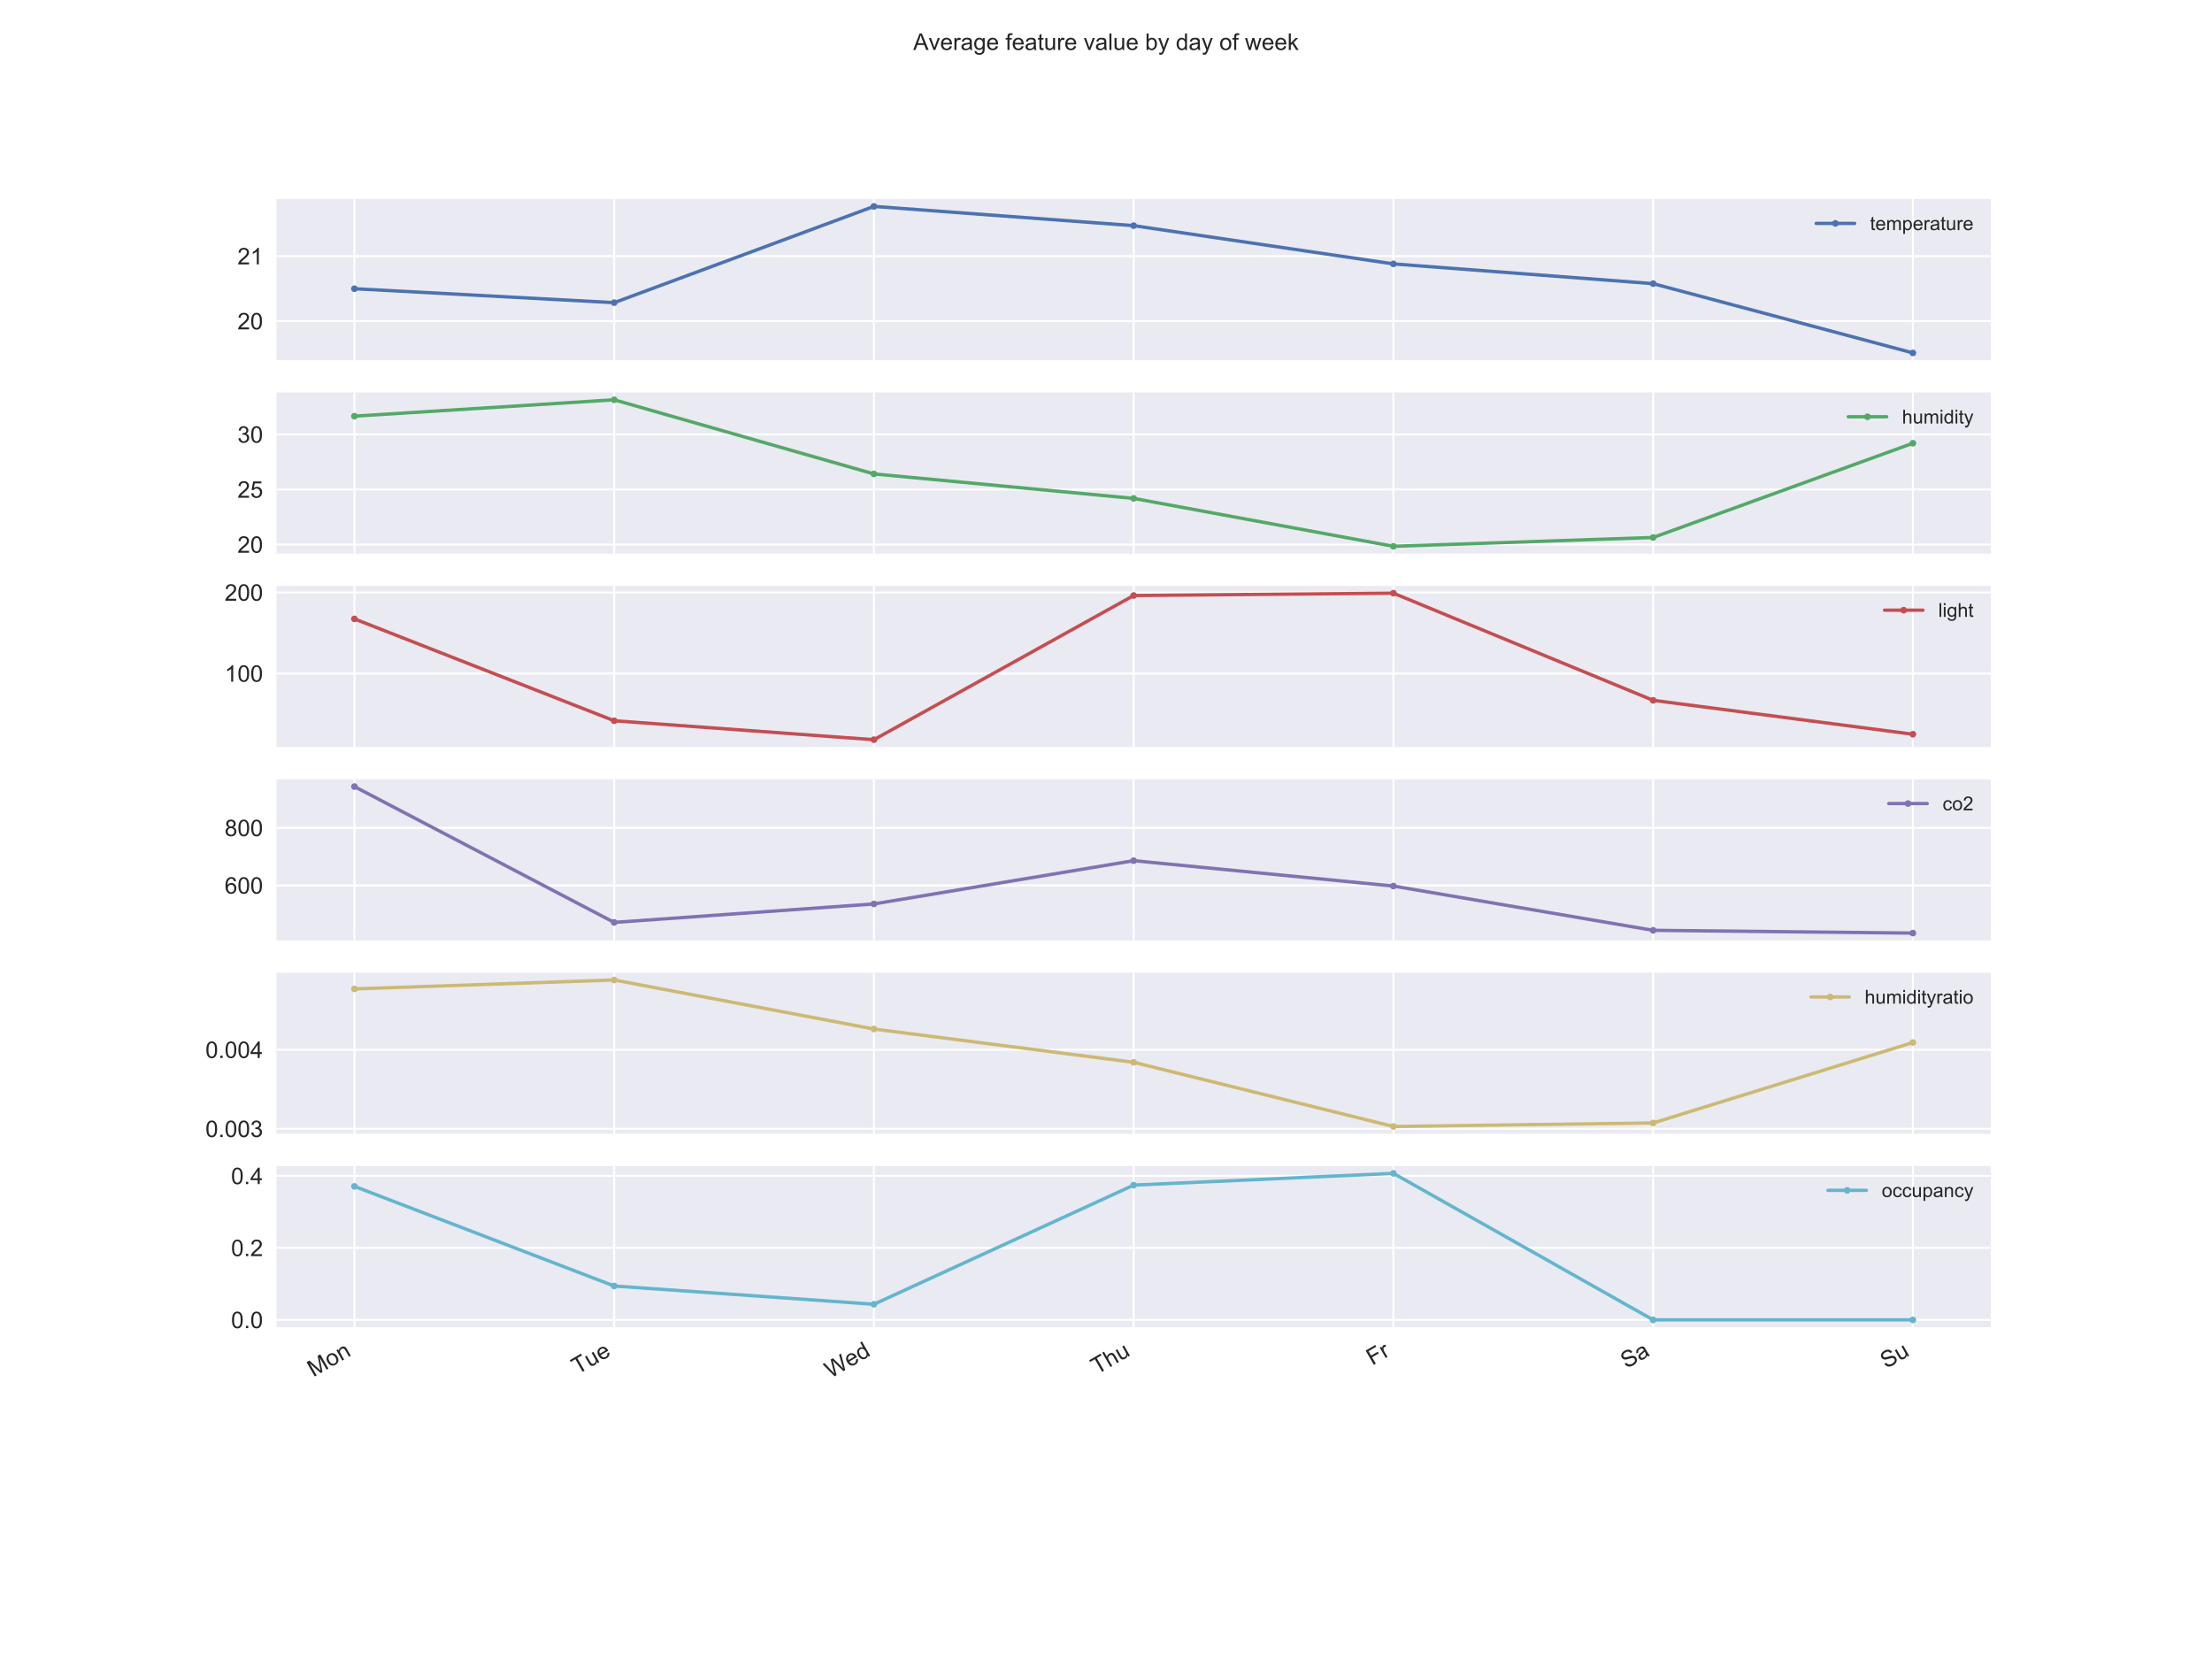 <?xml version="1.0" encoding="utf-8" standalone="no"?>
<!DOCTYPE svg PUBLIC "-//W3C//DTD SVG 1.1//EN"
  "http://www.w3.org/Graphics/SVG/1.1/DTD/svg11.dtd">
<!-- Created with matplotlib (https://matplotlib.org/) -->
<svg height="864pt" version="1.1" viewBox="0 0 1152 864" width="1152pt" xmlns="http://www.w3.org/2000/svg" xmlns:xlink="http://www.w3.org/1999/xlink">
 <defs>
  <style type="text/css">
*{stroke-linecap:butt;stroke-linejoin:round;}
  </style>
 </defs>
 <g id="figure_1">
  <g id="patch_1">
   <path d="M 0 864 
L 1152 864 
L 1152 0 
L 0 0 
z
" style="fill:#ffffff;"/>
  </g>
  <g id="axes_1">
   <g id="patch_2">
    <path d="M 144 187.611 
L 1036.8 187.611 
L 1036.8 103.68 
L 144 103.68 
z
" style="fill:#eaeaf2;"/>
   </g>
   <g id="matplotlib.axis_1">
    <g id="xtick_1">
     <g id="line2d_1">
      <path clip-path="url(#p719e010aa6)" d="M 184.582 187.611 
L 184.582 103.68 
" style="fill:none;stroke:#ffffff;stroke-linecap:round;"/>
     </g>
     <g id="line2d_2"/>
    </g>
    <g id="xtick_2">
     <g id="line2d_3">
      <path clip-path="url(#p719e010aa6)" d="M 319.855 187.611 
L 319.855 103.68 
" style="fill:none;stroke:#ffffff;stroke-linecap:round;"/>
     </g>
     <g id="line2d_4"/>
    </g>
    <g id="xtick_3">
     <g id="line2d_5">
      <path clip-path="url(#p719e010aa6)" d="M 455.127 187.611 
L 455.127 103.68 
" style="fill:none;stroke:#ffffff;stroke-linecap:round;"/>
     </g>
     <g id="line2d_6"/>
    </g>
    <g id="xtick_4">
     <g id="line2d_7">
      <path clip-path="url(#p719e010aa6)" d="M 590.4 187.611 
L 590.4 103.68 
" style="fill:none;stroke:#ffffff;stroke-linecap:round;"/>
     </g>
     <g id="line2d_8"/>
    </g>
    <g id="xtick_5">
     <g id="line2d_9">
      <path clip-path="url(#p719e010aa6)" d="M 725.673 187.611 
L 725.673 103.68 
" style="fill:none;stroke:#ffffff;stroke-linecap:round;"/>
     </g>
     <g id="line2d_10"/>
    </g>
    <g id="xtick_6">
     <g id="line2d_11">
      <path clip-path="url(#p719e010aa6)" d="M 860.945 187.611 
L 860.945 103.68 
" style="fill:none;stroke:#ffffff;stroke-linecap:round;"/>
     </g>
     <g id="line2d_12"/>
    </g>
    <g id="xtick_7">
     <g id="line2d_13">
      <path clip-path="url(#p719e010aa6)" d="M 996.218 187.611 
L 996.218 103.68 
" style="fill:none;stroke:#ffffff;stroke-linecap:round;"/>
     </g>
     <g id="line2d_14"/>
    </g>
   </g>
   <g id="matplotlib.axis_2">
    <g id="ytick_1">
     <g id="line2d_15">
      <path clip-path="url(#p719e010aa6)" d="M 144 167.235 
L 1036.8 167.235 
" style="fill:none;stroke:#ffffff;stroke-linecap:round;"/>
     </g>
     <g id="line2d_16"/>
     <g id="text_1">
      <!-- 20 -->
      <defs>
       <path d="M 50.344 8.453 
L 50.344 0 
L 3.031 0 
Q 2.938 3.172 4.047 6.109 
Q 5.859 10.938 9.828 15.625 
Q 13.812 20.312 21.344 26.469 
Q 33.016 36.031 37.109 41.625 
Q 41.219 47.219 41.219 52.203 
Q 41.219 57.422 37.469 61 
Q 33.734 64.594 27.734 64.594 
Q 21.391 64.594 17.578 60.781 
Q 13.766 56.984 13.719 50.25 
L 4.688 51.172 
Q 5.609 61.281 11.656 66.578 
Q 17.719 71.875 27.938 71.875 
Q 38.234 71.875 44.234 66.156 
Q 50.25 60.453 50.25 52 
Q 50.25 47.703 48.484 43.547 
Q 46.734 39.406 42.656 34.812 
Q 38.578 30.219 29.109 22.219 
Q 21.188 15.578 18.938 13.203 
Q 16.703 10.844 15.234 8.453 
z
" id="ArialMT-50"/>
       <path d="M 4.156 35.297 
Q 4.156 48 6.766 55.734 
Q 9.375 63.484 14.516 67.672 
Q 19.672 71.875 27.484 71.875 
Q 33.25 71.875 37.594 69.547 
Q 41.938 67.234 44.766 62.859 
Q 47.609 58.5 49.219 52.219 
Q 50.828 45.953 50.828 35.297 
Q 50.828 22.703 48.234 14.969 
Q 45.656 7.234 40.5 3 
Q 35.359 -1.219 27.484 -1.219 
Q 17.141 -1.219 11.234 6.203 
Q 4.156 15.141 4.156 35.297 
z
M 13.188 35.297 
Q 13.188 17.672 17.312 11.828 
Q 21.438 6 27.484 6 
Q 33.547 6 37.672 11.859 
Q 41.797 17.719 41.797 35.297 
Q 41.797 52.984 37.672 58.781 
Q 33.547 64.594 27.391 64.594 
Q 21.344 64.594 17.719 59.469 
Q 13.188 52.938 13.188 35.297 
z
" id="ArialMT-48"/>
      </defs>
      <g style="fill:#262626;" transform="translate(123.654 171.53)scale(0.12 -0.12)">
       <use xlink:href="#ArialMT-50"/>
       <use x="55.615" xlink:href="#ArialMT-48"/>
      </g>
     </g>
    </g>
    <g id="ytick_2">
     <g id="line2d_17">
      <path clip-path="url(#p719e010aa6)" d="M 144 133.393 
L 1036.8 133.393 
" style="fill:none;stroke:#ffffff;stroke-linecap:round;"/>
     </g>
     <g id="line2d_18"/>
     <g id="text_2">
      <!-- 21 -->
      <defs>
       <path d="M 37.25 0 
L 28.469 0 
L 28.469 56 
Q 25.297 52.984 20.141 49.953 
Q 14.984 46.922 10.891 45.406 
L 10.891 53.906 
Q 18.266 57.375 23.781 62.297 
Q 29.297 67.234 31.594 71.875 
L 37.25 71.875 
z
" id="ArialMT-49"/>
      </defs>
      <g style="fill:#262626;" transform="translate(123.654 137.688)scale(0.12 -0.12)">
       <use xlink:href="#ArialMT-50"/>
       <use x="55.615" xlink:href="#ArialMT-49"/>
      </g>
     </g>
    </g>
   </g>
   <g id="line2d_19">
    <path clip-path="url(#p719e010aa6)" d="M 184.582 150.363 
L 319.855 157.626 
L 455.127 107.495 
L 590.4 117.52 
L 725.673 137.437 
L 860.945 147.724 
L 996.218 183.796 
" style="fill:none;stroke:#4c72b0;stroke-linecap:round;stroke-width:1.75;"/>
    <defs>
     <path d="M 0 1.75 
C 0.464 1.75 0.909 1.566 1.237 1.237 
C 1.566 0.909 1.75 0.464 1.75 0 
C 1.75 -0.464 1.566 -0.909 1.237 -1.237 
C 0.909 -1.566 0.464 -1.75 0 -1.75 
C -0.464 -1.75 -0.909 -1.566 -1.237 -1.237 
C -1.566 -0.909 -1.75 -0.464 -1.75 0 
C -1.75 0.464 -1.566 0.909 -1.237 1.237 
C -0.909 1.566 -0.464 1.75 0 1.75 
z
" id="m5c1d6e7bf3"/>
    </defs>
    <g clip-path="url(#p719e010aa6)">
     <use style="fill:#4c72b0;" x="184.582" xlink:href="#m5c1d6e7bf3" y="150.363"/>
     <use style="fill:#4c72b0;" x="319.855" xlink:href="#m5c1d6e7bf3" y="157.626"/>
     <use style="fill:#4c72b0;" x="455.127" xlink:href="#m5c1d6e7bf3" y="107.495"/>
     <use style="fill:#4c72b0;" x="590.4" xlink:href="#m5c1d6e7bf3" y="117.52"/>
     <use style="fill:#4c72b0;" x="725.673" xlink:href="#m5c1d6e7bf3" y="137.437"/>
     <use style="fill:#4c72b0;" x="860.945" xlink:href="#m5c1d6e7bf3" y="147.724"/>
     <use style="fill:#4c72b0;" x="996.218" xlink:href="#m5c1d6e7bf3" y="183.796"/>
    </g>
   </g>
   <g id="patch_3">
    <path d="M 144 187.611 
L 144 103.68 
" style="fill:none;"/>
   </g>
   <g id="patch_4">
    <path d="M 1036.8 187.611 
L 1036.8 103.68 
" style="fill:none;"/>
   </g>
   <g id="patch_5">
    <path d="M 144 187.611 
L 1036.8 187.611 
" style="fill:none;"/>
   </g>
   <g id="patch_6">
    <path d="M 144 103.68 
L 1036.8 103.68 
" style="fill:none;"/>
   </g>
   <g id="legend_1">
    <g id="line2d_20">
     <path d="M 945.889 116.338 
L 965.889 116.338 
" style="fill:none;stroke:#4c72b0;stroke-linecap:round;stroke-width:1.75;"/>
    </g>
    <g id="line2d_21">
     <g>
      <use style="fill:#4c72b0;" x="955.889" xlink:href="#m5c1d6e7bf3" y="116.338"/>
     </g>
    </g>
    <g id="text_3">
     <!-- temperature -->
     <defs>
      <path d="M 25.781 7.859 
L 27.047 0.094 
Q 23.344 -0.688 20.406 -0.688 
Q 15.625 -0.688 12.984 0.828 
Q 10.359 2.344 9.281 4.812 
Q 8.203 7.281 8.203 15.188 
L 8.203 45.016 
L 1.766 45.016 
L 1.766 51.859 
L 8.203 51.859 
L 8.203 64.703 
L 16.938 69.969 
L 16.938 51.859 
L 25.781 51.859 
L 25.781 45.016 
L 16.938 45.016 
L 16.938 14.703 
Q 16.938 10.938 17.406 9.859 
Q 17.875 8.797 18.922 8.156 
Q 19.969 7.516 21.922 7.516 
Q 23.391 7.516 25.781 7.859 
z
" id="ArialMT-116"/>
      <path d="M 42.094 16.703 
L 51.172 15.578 
Q 49.031 7.625 43.219 3.219 
Q 37.406 -1.172 28.375 -1.172 
Q 17 -1.172 10.328 5.828 
Q 3.656 12.844 3.656 25.484 
Q 3.656 38.578 10.391 45.797 
Q 17.141 53.031 27.875 53.031 
Q 38.281 53.031 44.875 45.953 
Q 51.469 38.875 51.469 26.031 
Q 51.469 25.25 51.422 23.688 
L 12.75 23.688 
Q 13.234 15.141 17.578 10.594 
Q 21.922 6.062 28.422 6.062 
Q 33.25 6.062 36.672 8.594 
Q 40.094 11.141 42.094 16.703 
z
M 13.234 30.906 
L 42.188 30.906 
Q 41.609 37.453 38.875 40.719 
Q 34.672 45.797 27.984 45.797 
Q 21.922 45.797 17.797 41.75 
Q 13.672 37.703 13.234 30.906 
z
" id="ArialMT-101"/>
      <path d="M 6.594 0 
L 6.594 51.859 
L 14.453 51.859 
L 14.453 44.578 
Q 16.891 48.391 20.938 50.703 
Q 25 53.031 30.172 53.031 
Q 35.938 53.031 39.625 50.641 
Q 43.312 48.25 44.828 43.953 
Q 50.984 53.031 60.844 53.031 
Q 68.562 53.031 72.703 48.75 
Q 76.859 44.484 76.859 35.594 
L 76.859 0 
L 68.109 0 
L 68.109 32.672 
Q 68.109 37.938 67.25 40.25 
Q 66.406 42.578 64.156 43.984 
Q 61.922 45.406 58.891 45.406 
Q 53.422 45.406 49.797 41.766 
Q 46.188 38.141 46.188 30.125 
L 46.188 0 
L 37.406 0 
L 37.406 33.688 
Q 37.406 39.547 35.25 42.469 
Q 33.109 45.406 28.219 45.406 
Q 24.516 45.406 21.359 43.453 
Q 18.219 41.5 16.797 37.734 
Q 15.375 33.984 15.375 26.906 
L 15.375 0 
z
" id="ArialMT-109"/>
      <path d="M 6.594 -19.875 
L 6.594 51.859 
L 14.594 51.859 
L 14.594 45.125 
Q 17.438 49.078 21 51.047 
Q 24.562 53.031 29.641 53.031 
Q 36.281 53.031 41.359 49.609 
Q 46.438 46.188 49.016 39.953 
Q 51.609 33.734 51.609 26.312 
Q 51.609 18.359 48.75 11.984 
Q 45.906 5.609 40.453 2.219 
Q 35.016 -1.172 29 -1.172 
Q 24.609 -1.172 21.109 0.688 
Q 17.625 2.547 15.375 5.375 
L 15.375 -19.875 
z
M 14.547 25.641 
Q 14.547 15.625 18.594 10.844 
Q 22.656 6.062 28.422 6.062 
Q 34.281 6.062 38.453 11.016 
Q 42.625 15.969 42.625 26.375 
Q 42.625 36.281 38.547 41.203 
Q 34.469 46.141 28.812 46.141 
Q 23.188 46.141 18.859 40.891 
Q 14.547 35.641 14.547 25.641 
z
" id="ArialMT-112"/>
      <path d="M 6.5 0 
L 6.5 51.859 
L 14.406 51.859 
L 14.406 44 
Q 17.438 49.516 20 51.266 
Q 22.562 53.031 25.641 53.031 
Q 30.078 53.031 34.672 50.203 
L 31.641 42.047 
Q 28.422 43.953 25.203 43.953 
Q 22.312 43.953 20.016 42.219 
Q 17.719 40.484 16.75 37.406 
Q 15.281 32.719 15.281 27.156 
L 15.281 0 
z
" id="ArialMT-114"/>
      <path d="M 40.438 6.391 
Q 35.547 2.25 31.031 0.531 
Q 26.516 -1.172 21.344 -1.172 
Q 12.797 -1.172 8.203 3 
Q 3.609 7.172 3.609 13.672 
Q 3.609 17.484 5.344 20.625 
Q 7.078 23.781 9.891 25.688 
Q 12.703 27.594 16.219 28.562 
Q 18.797 29.25 24.031 29.891 
Q 34.672 31.156 39.703 32.906 
Q 39.75 34.719 39.75 35.203 
Q 39.75 40.578 37.25 42.781 
Q 33.891 45.75 27.25 45.75 
Q 21.047 45.75 18.094 43.578 
Q 15.141 41.406 13.719 35.891 
L 5.125 37.062 
Q 6.297 42.578 8.984 45.969 
Q 11.672 49.359 16.75 51.188 
Q 21.828 53.031 28.516 53.031 
Q 35.156 53.031 39.297 51.469 
Q 43.453 49.906 45.406 47.531 
Q 47.359 45.172 48.141 41.547 
Q 48.578 39.312 48.578 33.453 
L 48.578 21.734 
Q 48.578 9.469 49.141 6.219 
Q 49.703 2.984 51.375 0 
L 42.188 0 
Q 40.828 2.734 40.438 6.391 
z
M 39.703 26.031 
Q 34.906 24.078 25.344 22.703 
Q 19.922 21.922 17.672 20.938 
Q 15.438 19.969 14.203 18.094 
Q 12.984 16.219 12.984 13.922 
Q 12.984 10.406 15.641 8.062 
Q 18.312 5.719 23.438 5.719 
Q 28.516 5.719 32.469 7.938 
Q 36.422 10.156 38.281 14.016 
Q 39.703 17 39.703 22.797 
z
" id="ArialMT-97"/>
      <path d="M 40.578 0 
L 40.578 7.625 
Q 34.516 -1.172 24.125 -1.172 
Q 19.531 -1.172 15.547 0.578 
Q 11.578 2.344 9.641 5 
Q 7.719 7.672 6.938 11.531 
Q 6.391 14.109 6.391 19.734 
L 6.391 51.859 
L 15.188 51.859 
L 15.188 23.094 
Q 15.188 16.219 15.719 13.812 
Q 16.547 10.359 19.234 8.375 
Q 21.922 6.391 25.875 6.391 
Q 29.828 6.391 33.297 8.422 
Q 36.766 10.453 38.203 13.938 
Q 39.656 17.438 39.656 24.078 
L 39.656 51.859 
L 48.438 51.859 
L 48.438 0 
z
" id="ArialMT-117"/>
     </defs>
     <g style="fill:#262626;" transform="translate(973.889 119.838)scale(0.1 -0.1)">
      <use xlink:href="#ArialMT-116"/>
      <use x="27.783" xlink:href="#ArialMT-101"/>
      <use x="83.398" xlink:href="#ArialMT-109"/>
      <use x="166.699" xlink:href="#ArialMT-112"/>
      <use x="222.314" xlink:href="#ArialMT-101"/>
      <use x="277.93" xlink:href="#ArialMT-114"/>
      <use x="311.23" xlink:href="#ArialMT-97"/>
      <use x="366.846" xlink:href="#ArialMT-116"/>
      <use x="394.629" xlink:href="#ArialMT-117"/>
      <use x="450.244" xlink:href="#ArialMT-114"/>
      <use x="483.545" xlink:href="#ArialMT-101"/>
     </g>
    </g>
   </g>
  </g>
  <g id="axes_2">
   <g id="patch_7">
    <path d="M 144 288.329 
L 1036.8 288.329 
L 1036.8 204.398 
L 144 204.398 
z
" style="fill:#eaeaf2;"/>
   </g>
   <g id="matplotlib.axis_3">
    <g id="xtick_8">
     <g id="line2d_22">
      <path clip-path="url(#p3fbada52b1)" d="M 184.582 288.329 
L 184.582 204.398 
" style="fill:none;stroke:#ffffff;stroke-linecap:round;"/>
     </g>
     <g id="line2d_23"/>
    </g>
    <g id="xtick_9">
     <g id="line2d_24">
      <path clip-path="url(#p3fbada52b1)" d="M 319.855 288.329 
L 319.855 204.398 
" style="fill:none;stroke:#ffffff;stroke-linecap:round;"/>
     </g>
     <g id="line2d_25"/>
    </g>
    <g id="xtick_10">
     <g id="line2d_26">
      <path clip-path="url(#p3fbada52b1)" d="M 455.127 288.329 
L 455.127 204.398 
" style="fill:none;stroke:#ffffff;stroke-linecap:round;"/>
     </g>
     <g id="line2d_27"/>
    </g>
    <g id="xtick_11">
     <g id="line2d_28">
      <path clip-path="url(#p3fbada52b1)" d="M 590.4 288.329 
L 590.4 204.398 
" style="fill:none;stroke:#ffffff;stroke-linecap:round;"/>
     </g>
     <g id="line2d_29"/>
    </g>
    <g id="xtick_12">
     <g id="line2d_30">
      <path clip-path="url(#p3fbada52b1)" d="M 725.673 288.329 
L 725.673 204.398 
" style="fill:none;stroke:#ffffff;stroke-linecap:round;"/>
     </g>
     <g id="line2d_31"/>
    </g>
    <g id="xtick_13">
     <g id="line2d_32">
      <path clip-path="url(#p3fbada52b1)" d="M 860.945 288.329 
L 860.945 204.398 
" style="fill:none;stroke:#ffffff;stroke-linecap:round;"/>
     </g>
     <g id="line2d_33"/>
    </g>
    <g id="xtick_14">
     <g id="line2d_34">
      <path clip-path="url(#p3fbada52b1)" d="M 996.218 288.329 
L 996.218 204.398 
" style="fill:none;stroke:#ffffff;stroke-linecap:round;"/>
     </g>
     <g id="line2d_35"/>
    </g>
   </g>
   <g id="matplotlib.axis_4">
    <g id="ytick_3">
     <g id="line2d_36">
      <path clip-path="url(#p3fbada52b1)" d="M 144 283.586 
L 1036.8 283.586 
" style="fill:none;stroke:#ffffff;stroke-linecap:round;"/>
     </g>
     <g id="line2d_37"/>
     <g id="text_4">
      <!-- 20 -->
      <g style="fill:#262626;" transform="translate(123.654 287.881)scale(0.12 -0.12)">
       <use xlink:href="#ArialMT-50"/>
       <use x="55.615" xlink:href="#ArialMT-48"/>
      </g>
     </g>
    </g>
    <g id="ytick_4">
     <g id="line2d_38">
      <path clip-path="url(#p3fbada52b1)" d="M 144 254.92 
L 1036.8 254.92 
" style="fill:none;stroke:#ffffff;stroke-linecap:round;"/>
     </g>
     <g id="line2d_39"/>
     <g id="text_5">
      <!-- 25 -->
      <defs>
       <path d="M 4.156 18.75 
L 13.375 19.531 
Q 14.406 12.797 18.141 9.391 
Q 21.875 6 27.156 6 
Q 33.5 6 37.891 10.781 
Q 42.281 15.578 42.281 23.484 
Q 42.281 31 38.062 35.344 
Q 33.844 39.703 27 39.703 
Q 22.75 39.703 19.328 37.766 
Q 15.922 35.844 13.969 32.766 
L 5.719 33.844 
L 12.641 70.609 
L 48.25 70.609 
L 48.25 62.203 
L 19.672 62.203 
L 15.828 42.969 
Q 22.266 47.469 29.344 47.469 
Q 38.719 47.469 45.156 40.969 
Q 51.609 34.469 51.609 24.266 
Q 51.609 14.547 45.953 7.469 
Q 39.062 -1.219 27.156 -1.219 
Q 17.391 -1.219 11.203 4.25 
Q 5.031 9.719 4.156 18.75 
z
" id="ArialMT-53"/>
      </defs>
      <g style="fill:#262626;" transform="translate(123.654 259.214)scale(0.12 -0.12)">
       <use xlink:href="#ArialMT-50"/>
       <use x="55.615" xlink:href="#ArialMT-53"/>
      </g>
     </g>
    </g>
    <g id="ytick_5">
     <g id="line2d_40">
      <path clip-path="url(#p3fbada52b1)" d="M 144 226.253 
L 1036.8 226.253 
" style="fill:none;stroke:#ffffff;stroke-linecap:round;"/>
     </g>
     <g id="line2d_41"/>
     <g id="text_6">
      <!-- 30 -->
      <defs>
       <path d="M 4.203 18.891 
L 12.984 20.062 
Q 14.5 12.594 18.141 9.297 
Q 21.781 6 27 6 
Q 33.203 6 37.469 10.297 
Q 41.75 14.594 41.75 20.953 
Q 41.75 27 37.797 30.922 
Q 33.844 34.859 27.734 34.859 
Q 25.25 34.859 21.531 33.891 
L 22.516 41.609 
Q 23.391 41.5 23.922 41.5 
Q 29.547 41.5 34.031 44.422 
Q 38.531 47.359 38.531 53.469 
Q 38.531 58.297 35.25 61.469 
Q 31.984 64.656 26.812 64.656 
Q 21.688 64.656 18.266 61.422 
Q 14.844 58.203 13.875 51.766 
L 5.078 53.328 
Q 6.688 62.156 12.391 67.016 
Q 18.109 71.875 26.609 71.875 
Q 32.469 71.875 37.391 69.359 
Q 42.328 66.844 44.938 62.5 
Q 47.562 58.156 47.562 53.266 
Q 47.562 48.641 45.062 44.828 
Q 42.578 41.016 37.703 38.766 
Q 44.047 37.312 47.562 32.688 
Q 51.078 28.078 51.078 21.141 
Q 51.078 11.766 44.234 5.25 
Q 37.406 -1.266 26.953 -1.266 
Q 17.531 -1.266 11.297 4.344 
Q 5.078 9.969 4.203 18.891 
z
" id="ArialMT-51"/>
      </defs>
      <g style="fill:#262626;" transform="translate(123.654 230.548)scale(0.12 -0.12)">
       <use xlink:href="#ArialMT-51"/>
       <use x="55.615" xlink:href="#ArialMT-48"/>
      </g>
     </g>
    </g>
   </g>
   <g id="line2d_42">
    <path clip-path="url(#p3fbada52b1)" d="M 184.582 216.737 
L 319.855 208.213 
L 455.127 246.817 
L 590.4 259.568 
L 725.673 284.514 
L 860.945 279.92 
L 996.218 230.838 
" style="fill:none;stroke:#55a868;stroke-linecap:round;stroke-width:1.75;"/>
    <defs>
     <path d="M 0 1.75 
C 0.464 1.75 0.909 1.566 1.237 1.237 
C 1.566 0.909 1.75 0.464 1.75 0 
C 1.75 -0.464 1.566 -0.909 1.237 -1.237 
C 0.909 -1.566 0.464 -1.75 0 -1.75 
C -0.464 -1.75 -0.909 -1.566 -1.237 -1.237 
C -1.566 -0.909 -1.75 -0.464 -1.75 0 
C -1.75 0.464 -1.566 0.909 -1.237 1.237 
C -0.909 1.566 -0.464 1.75 0 1.75 
z
" id="m89064f895a"/>
    </defs>
    <g clip-path="url(#p3fbada52b1)">
     <use style="fill:#55a868;" x="184.582" xlink:href="#m89064f895a" y="216.737"/>
     <use style="fill:#55a868;" x="319.855" xlink:href="#m89064f895a" y="208.213"/>
     <use style="fill:#55a868;" x="455.127" xlink:href="#m89064f895a" y="246.817"/>
     <use style="fill:#55a868;" x="590.4" xlink:href="#m89064f895a" y="259.568"/>
     <use style="fill:#55a868;" x="725.673" xlink:href="#m89064f895a" y="284.514"/>
     <use style="fill:#55a868;" x="860.945" xlink:href="#m89064f895a" y="279.92"/>
     <use style="fill:#55a868;" x="996.218" xlink:href="#m89064f895a" y="230.838"/>
    </g>
   </g>
   <g id="patch_8">
    <path d="M 144 288.329 
L 144 204.398 
" style="fill:none;"/>
   </g>
   <g id="patch_9">
    <path d="M 1036.8 288.329 
L 1036.8 204.398 
" style="fill:none;"/>
   </g>
   <g id="patch_10">
    <path d="M 144 288.329 
L 1036.8 288.329 
" style="fill:none;"/>
   </g>
   <g id="patch_11">
    <path d="M 144 204.398 
L 1036.8 204.398 
" style="fill:none;"/>
   </g>
   <g id="legend_2">
    <g id="line2d_43">
     <path d="M 962.566 217.056 
L 982.566 217.056 
" style="fill:none;stroke:#55a868;stroke-linecap:round;stroke-width:1.75;"/>
    </g>
    <g id="line2d_44">
     <g>
      <use style="fill:#55a868;" x="972.566" xlink:href="#m89064f895a" y="217.056"/>
     </g>
    </g>
    <g id="text_7">
     <!-- humidity -->
     <defs>
      <path d="M 6.594 0 
L 6.594 71.578 
L 15.375 71.578 
L 15.375 45.906 
Q 21.531 53.031 30.906 53.031 
Q 36.672 53.031 40.922 50.75 
Q 45.172 48.484 47 44.484 
Q 48.828 40.484 48.828 32.859 
L 48.828 0 
L 40.047 0 
L 40.047 32.859 
Q 40.047 39.453 37.188 42.453 
Q 34.328 45.453 29.109 45.453 
Q 25.203 45.453 21.75 43.422 
Q 18.312 41.406 16.844 37.938 
Q 15.375 34.469 15.375 28.375 
L 15.375 0 
z
" id="ArialMT-104"/>
      <path d="M 6.641 61.469 
L 6.641 71.578 
L 15.438 71.578 
L 15.438 61.469 
z
M 6.641 0 
L 6.641 51.859 
L 15.438 51.859 
L 15.438 0 
z
" id="ArialMT-105"/>
      <path d="M 40.234 0 
L 40.234 6.547 
Q 35.297 -1.172 25.734 -1.172 
Q 19.531 -1.172 14.328 2.25 
Q 9.125 5.672 6.266 11.797 
Q 3.422 17.922 3.422 25.875 
Q 3.422 33.641 6 39.969 
Q 8.594 46.297 13.766 49.656 
Q 18.953 53.031 25.344 53.031 
Q 30.031 53.031 33.688 51.047 
Q 37.359 49.078 39.656 45.906 
L 39.656 71.578 
L 48.391 71.578 
L 48.391 0 
z
M 12.453 25.875 
Q 12.453 15.922 16.641 10.984 
Q 20.844 6.062 26.562 6.062 
Q 32.328 6.062 36.344 10.766 
Q 40.375 15.484 40.375 25.141 
Q 40.375 35.797 36.266 40.766 
Q 32.172 45.75 26.172 45.75 
Q 20.312 45.75 16.375 40.969 
Q 12.453 36.188 12.453 25.875 
z
" id="ArialMT-100"/>
      <path d="M 6.203 -19.969 
L 5.219 -11.719 
Q 8.109 -12.5 10.25 -12.5 
Q 13.188 -12.5 14.938 -11.516 
Q 16.703 -10.547 17.828 -8.797 
Q 18.656 -7.469 20.516 -2.25 
Q 20.75 -1.516 21.297 -0.094 
L 1.609 51.859 
L 11.078 51.859 
L 21.875 21.828 
Q 23.969 16.109 25.641 9.812 
Q 27.156 15.875 29.25 21.625 
L 40.328 51.859 
L 49.125 51.859 
L 29.391 -0.875 
Q 26.219 -9.422 24.469 -12.641 
Q 22.125 -17 19.094 -19.016 
Q 16.062 -21.047 11.859 -21.047 
Q 9.328 -21.047 6.203 -19.969 
z
" id="ArialMT-121"/>
     </defs>
     <g style="fill:#262626;" transform="translate(990.566 220.556)scale(0.1 -0.1)">
      <use xlink:href="#ArialMT-104"/>
      <use x="55.615" xlink:href="#ArialMT-117"/>
      <use x="111.23" xlink:href="#ArialMT-109"/>
      <use x="194.531" xlink:href="#ArialMT-105"/>
      <use x="216.748" xlink:href="#ArialMT-100"/>
      <use x="272.363" xlink:href="#ArialMT-105"/>
      <use x="294.58" xlink:href="#ArialMT-116"/>
      <use x="322.363" xlink:href="#ArialMT-121"/>
     </g>
    </g>
   </g>
  </g>
  <g id="axes_3">
   <g id="patch_12">
    <path d="M 144 389.047 
L 1036.8 389.047 
L 1036.8 305.115 
L 144 305.115 
z
" style="fill:#eaeaf2;"/>
   </g>
   <g id="matplotlib.axis_5">
    <g id="xtick_15">
     <g id="line2d_45">
      <path clip-path="url(#p5cffe75f99)" d="M 184.582 389.047 
L 184.582 305.115 
" style="fill:none;stroke:#ffffff;stroke-linecap:round;"/>
     </g>
     <g id="line2d_46"/>
    </g>
    <g id="xtick_16">
     <g id="line2d_47">
      <path clip-path="url(#p5cffe75f99)" d="M 319.855 389.047 
L 319.855 305.115 
" style="fill:none;stroke:#ffffff;stroke-linecap:round;"/>
     </g>
     <g id="line2d_48"/>
    </g>
    <g id="xtick_17">
     <g id="line2d_49">
      <path clip-path="url(#p5cffe75f99)" d="M 455.127 389.047 
L 455.127 305.115 
" style="fill:none;stroke:#ffffff;stroke-linecap:round;"/>
     </g>
     <g id="line2d_50"/>
    </g>
    <g id="xtick_18">
     <g id="line2d_51">
      <path clip-path="url(#p5cffe75f99)" d="M 590.4 389.047 
L 590.4 305.115 
" style="fill:none;stroke:#ffffff;stroke-linecap:round;"/>
     </g>
     <g id="line2d_52"/>
    </g>
    <g id="xtick_19">
     <g id="line2d_53">
      <path clip-path="url(#p5cffe75f99)" d="M 725.673 389.047 
L 725.673 305.115 
" style="fill:none;stroke:#ffffff;stroke-linecap:round;"/>
     </g>
     <g id="line2d_54"/>
    </g>
    <g id="xtick_20">
     <g id="line2d_55">
      <path clip-path="url(#p5cffe75f99)" d="M 860.945 389.047 
L 860.945 305.115 
" style="fill:none;stroke:#ffffff;stroke-linecap:round;"/>
     </g>
     <g id="line2d_56"/>
    </g>
    <g id="xtick_21">
     <g id="line2d_57">
      <path clip-path="url(#p5cffe75f99)" d="M 996.218 389.047 
L 996.218 305.115 
" style="fill:none;stroke:#ffffff;stroke-linecap:round;"/>
     </g>
     <g id="line2d_58"/>
    </g>
   </g>
   <g id="matplotlib.axis_6">
    <g id="ytick_6">
     <g id="line2d_59">
      <path clip-path="url(#p5cffe75f99)" d="M 144 350.747 
L 1036.8 350.747 
" style="fill:none;stroke:#ffffff;stroke-linecap:round;"/>
     </g>
     <g id="line2d_60"/>
     <g id="text_8">
      <!-- 100 -->
      <g style="fill:#262626;" transform="translate(116.981 355.042)scale(0.12 -0.12)">
       <use xlink:href="#ArialMT-49"/>
       <use x="55.615" xlink:href="#ArialMT-48"/>
       <use x="111.23" xlink:href="#ArialMT-48"/>
      </g>
     </g>
    </g>
    <g id="ytick_7">
     <g id="line2d_61">
      <path clip-path="url(#p5cffe75f99)" d="M 144 308.553 
L 1036.8 308.553 
" style="fill:none;stroke:#ffffff;stroke-linecap:round;"/>
     </g>
     <g id="line2d_62"/>
     <g id="text_9">
      <!-- 200 -->
      <g style="fill:#262626;" transform="translate(116.981 312.847)scale(0.12 -0.12)">
       <use xlink:href="#ArialMT-50"/>
       <use x="55.615" xlink:href="#ArialMT-48"/>
       <use x="111.23" xlink:href="#ArialMT-48"/>
      </g>
     </g>
    </g>
   </g>
   <g id="line2d_63">
    <path clip-path="url(#p5cffe75f99)" d="M 184.582 322.314 
L 319.855 375.371 
L 455.127 385.232 
L 590.4 310.144 
L 725.673 308.93 
L 860.945 364.732 
L 996.218 382.387 
" style="fill:none;stroke:#c44e52;stroke-linecap:round;stroke-width:1.75;"/>
    <defs>
     <path d="M 0 1.75 
C 0.464 1.75 0.909 1.566 1.237 1.237 
C 1.566 0.909 1.75 0.464 1.75 0 
C 1.75 -0.464 1.566 -0.909 1.237 -1.237 
C 0.909 -1.566 0.464 -1.75 0 -1.75 
C -0.464 -1.75 -0.909 -1.566 -1.237 -1.237 
C -1.566 -0.909 -1.75 -0.464 -1.75 0 
C -1.75 0.464 -1.566 0.909 -1.237 1.237 
C -0.909 1.566 -0.464 1.75 0 1.75 
z
" id="mac1803b646"/>
    </defs>
    <g clip-path="url(#p5cffe75f99)">
     <use style="fill:#c44e52;" x="184.582" xlink:href="#mac1803b646" y="322.314"/>
     <use style="fill:#c44e52;" x="319.855" xlink:href="#mac1803b646" y="375.371"/>
     <use style="fill:#c44e52;" x="455.127" xlink:href="#mac1803b646" y="385.232"/>
     <use style="fill:#c44e52;" x="590.4" xlink:href="#mac1803b646" y="310.144"/>
     <use style="fill:#c44e52;" x="725.673" xlink:href="#mac1803b646" y="308.93"/>
     <use style="fill:#c44e52;" x="860.945" xlink:href="#mac1803b646" y="364.732"/>
     <use style="fill:#c44e52;" x="996.218" xlink:href="#mac1803b646" y="382.387"/>
    </g>
   </g>
   <g id="patch_13">
    <path d="M 144 389.047 
L 144 305.115 
" style="fill:none;"/>
   </g>
   <g id="patch_14">
    <path d="M 1036.8 389.047 
L 1036.8 305.115 
" style="fill:none;"/>
   </g>
   <g id="patch_15">
    <path d="M 144 389.047 
L 1036.8 389.047 
" style="fill:none;"/>
   </g>
   <g id="patch_16">
    <path d="M 144 305.115 
L 1036.8 305.115 
" style="fill:none;"/>
   </g>
   <g id="legend_3">
    <g id="line2d_64">
     <path d="M 981.456 317.773 
L 1001.456 317.773 
" style="fill:none;stroke:#c44e52;stroke-linecap:round;stroke-width:1.75;"/>
    </g>
    <g id="line2d_65">
     <g>
      <use style="fill:#c44e52;" x="991.456" xlink:href="#mac1803b646" y="317.773"/>
     </g>
    </g>
    <g id="text_10">
     <!-- light -->
     <defs>
      <path d="M 6.391 0 
L 6.391 71.578 
L 15.188 71.578 
L 15.188 0 
z
" id="ArialMT-108"/>
      <path d="M 4.984 -4.297 
L 13.531 -5.562 
Q 14.062 -9.516 16.5 -11.328 
Q 19.781 -13.766 25.438 -13.766 
Q 31.547 -13.766 34.859 -11.328 
Q 38.188 -8.891 39.359 -4.5 
Q 40.047 -1.812 39.984 6.781 
Q 34.234 0 25.641 0 
Q 14.938 0 9.078 7.719 
Q 3.219 15.438 3.219 26.219 
Q 3.219 33.641 5.906 39.906 
Q 8.594 46.188 13.688 49.609 
Q 18.797 53.031 25.688 53.031 
Q 34.859 53.031 40.828 45.609 
L 40.828 51.859 
L 48.922 51.859 
L 48.922 7.031 
Q 48.922 -5.078 46.453 -10.125 
Q 44 -15.188 38.641 -18.109 
Q 33.297 -21.047 25.484 -21.047 
Q 16.219 -21.047 10.5 -16.875 
Q 4.781 -12.703 4.984 -4.297 
z
M 12.25 26.859 
Q 12.25 16.656 16.297 11.969 
Q 20.359 7.281 26.469 7.281 
Q 32.516 7.281 36.609 11.938 
Q 40.719 16.609 40.719 26.562 
Q 40.719 36.078 36.5 40.906 
Q 32.281 45.75 26.312 45.75 
Q 20.453 45.75 16.344 40.984 
Q 12.25 36.234 12.25 26.859 
z
" id="ArialMT-103"/>
     </defs>
     <g style="fill:#262626;" transform="translate(1009.456 321.273)scale(0.1 -0.1)">
      <use xlink:href="#ArialMT-108"/>
      <use x="22.217" xlink:href="#ArialMT-105"/>
      <use x="44.434" xlink:href="#ArialMT-103"/>
      <use x="100.049" xlink:href="#ArialMT-104"/>
      <use x="155.664" xlink:href="#ArialMT-116"/>
     </g>
    </g>
   </g>
  </g>
  <g id="axes_4">
   <g id="patch_17">
    <path d="M 144 489.765 
L 1036.8 489.765 
L 1036.8 405.833 
L 144 405.833 
z
" style="fill:#eaeaf2;"/>
   </g>
   <g id="matplotlib.axis_7">
    <g id="xtick_22">
     <g id="line2d_66">
      <path clip-path="url(#pea47f0c6fb)" d="M 184.582 489.765 
L 184.582 405.833 
" style="fill:none;stroke:#ffffff;stroke-linecap:round;"/>
     </g>
     <g id="line2d_67"/>
    </g>
    <g id="xtick_23">
     <g id="line2d_68">
      <path clip-path="url(#pea47f0c6fb)" d="M 319.855 489.765 
L 319.855 405.833 
" style="fill:none;stroke:#ffffff;stroke-linecap:round;"/>
     </g>
     <g id="line2d_69"/>
    </g>
    <g id="xtick_24">
     <g id="line2d_70">
      <path clip-path="url(#pea47f0c6fb)" d="M 455.127 489.765 
L 455.127 405.833 
" style="fill:none;stroke:#ffffff;stroke-linecap:round;"/>
     </g>
     <g id="line2d_71"/>
    </g>
    <g id="xtick_25">
     <g id="line2d_72">
      <path clip-path="url(#pea47f0c6fb)" d="M 590.4 489.765 
L 590.4 405.833 
" style="fill:none;stroke:#ffffff;stroke-linecap:round;"/>
     </g>
     <g id="line2d_73"/>
    </g>
    <g id="xtick_26">
     <g id="line2d_74">
      <path clip-path="url(#pea47f0c6fb)" d="M 725.673 489.765 
L 725.673 405.833 
" style="fill:none;stroke:#ffffff;stroke-linecap:round;"/>
     </g>
     <g id="line2d_75"/>
    </g>
    <g id="xtick_27">
     <g id="line2d_76">
      <path clip-path="url(#pea47f0c6fb)" d="M 860.945 489.765 
L 860.945 405.833 
" style="fill:none;stroke:#ffffff;stroke-linecap:round;"/>
     </g>
     <g id="line2d_77"/>
    </g>
    <g id="xtick_28">
     <g id="line2d_78">
      <path clip-path="url(#pea47f0c6fb)" d="M 996.218 489.765 
L 996.218 405.833 
" style="fill:none;stroke:#ffffff;stroke-linecap:round;"/>
     </g>
     <g id="line2d_79"/>
    </g>
   </g>
   <g id="matplotlib.axis_8">
    <g id="ytick_8">
     <g id="line2d_80">
      <path clip-path="url(#pea47f0c6fb)" d="M 144 461.101 
L 1036.8 461.101 
" style="fill:none;stroke:#ffffff;stroke-linecap:round;"/>
     </g>
     <g id="line2d_81"/>
     <g id="text_11">
      <!-- 600 -->
      <defs>
       <path d="M 49.75 54.047 
L 41.016 53.375 
Q 39.844 58.547 37.703 60.891 
Q 34.125 64.656 28.906 64.656 
Q 24.703 64.656 21.531 62.312 
Q 17.391 59.281 14.984 53.469 
Q 12.594 47.656 12.5 36.922 
Q 15.672 41.75 20.266 44.094 
Q 24.859 46.438 29.891 46.438 
Q 38.672 46.438 44.844 39.969 
Q 51.031 33.5 51.031 23.25 
Q 51.031 16.5 48.125 10.719 
Q 45.219 4.938 40.141 1.859 
Q 35.062 -1.219 28.609 -1.219 
Q 17.625 -1.219 10.688 6.859 
Q 3.766 14.938 3.766 33.5 
Q 3.766 54.25 11.422 63.672 
Q 18.109 71.875 29.438 71.875 
Q 37.891 71.875 43.281 67.141 
Q 48.688 62.406 49.75 54.047 
z
M 13.875 23.188 
Q 13.875 18.656 15.797 14.5 
Q 17.719 10.359 21.188 8.172 
Q 24.656 6 28.469 6 
Q 34.031 6 38.031 10.484 
Q 42.047 14.984 42.047 22.703 
Q 42.047 30.125 38.078 34.391 
Q 34.125 38.672 28.125 38.672 
Q 22.172 38.672 18.016 34.391 
Q 13.875 30.125 13.875 23.188 
z
" id="ArialMT-54"/>
      </defs>
      <g style="fill:#262626;" transform="translate(116.981 465.396)scale(0.12 -0.12)">
       <use xlink:href="#ArialMT-54"/>
       <use x="55.615" xlink:href="#ArialMT-48"/>
       <use x="111.23" xlink:href="#ArialMT-48"/>
      </g>
     </g>
    </g>
    <g id="ytick_9">
     <g id="line2d_82">
      <path clip-path="url(#pea47f0c6fb)" d="M 144 431.165 
L 1036.8 431.165 
" style="fill:none;stroke:#ffffff;stroke-linecap:round;"/>
     </g>
     <g id="line2d_83"/>
     <g id="text_12">
      <!-- 800 -->
      <defs>
       <path d="M 17.672 38.812 
Q 12.203 40.828 9.562 44.531 
Q 6.938 48.25 6.938 53.422 
Q 6.938 61.234 12.547 66.547 
Q 18.172 71.875 27.484 71.875 
Q 36.859 71.875 42.578 66.422 
Q 48.297 60.984 48.297 53.172 
Q 48.297 48.188 45.672 44.5 
Q 43.062 40.828 37.75 38.812 
Q 44.344 36.672 47.781 31.875 
Q 51.219 27.094 51.219 20.453 
Q 51.219 11.281 44.719 5.031 
Q 38.234 -1.219 27.641 -1.219 
Q 17.047 -1.219 10.547 5.047 
Q 4.047 11.328 4.047 20.703 
Q 4.047 27.688 7.594 32.391 
Q 11.141 37.109 17.672 38.812 
z
M 15.922 53.719 
Q 15.922 48.641 19.188 45.406 
Q 22.469 42.188 27.688 42.188 
Q 32.766 42.188 36.016 45.375 
Q 39.266 48.578 39.266 53.219 
Q 39.266 58.062 35.906 61.359 
Q 32.562 64.656 27.594 64.656 
Q 22.562 64.656 19.234 61.422 
Q 15.922 58.203 15.922 53.719 
z
M 13.094 20.656 
Q 13.094 16.891 14.875 13.375 
Q 16.656 9.859 20.172 7.922 
Q 23.688 6 27.734 6 
Q 34.031 6 38.125 10.047 
Q 42.234 14.109 42.234 20.359 
Q 42.234 26.703 38.016 30.859 
Q 33.797 35.016 27.438 35.016 
Q 21.234 35.016 17.156 30.906 
Q 13.094 26.812 13.094 20.656 
z
" id="ArialMT-56"/>
      </defs>
      <g style="fill:#262626;" transform="translate(116.981 435.46)scale(0.12 -0.12)">
       <use xlink:href="#ArialMT-56"/>
       <use x="55.615" xlink:href="#ArialMT-48"/>
       <use x="111.23" xlink:href="#ArialMT-48"/>
      </g>
     </g>
    </g>
   </g>
   <g id="line2d_84">
    <path clip-path="url(#pea47f0c6fb)" d="M 184.582 409.648 
L 319.855 480.385 
L 455.127 470.763 
L 590.4 448.238 
L 725.673 461.454 
L 860.945 484.512 
L 996.218 485.95 
" style="fill:none;stroke:#8172b2;stroke-linecap:round;stroke-width:1.75;"/>
    <defs>
     <path d="M 0 1.75 
C 0.464 1.75 0.909 1.566 1.237 1.237 
C 1.566 0.909 1.75 0.464 1.75 0 
C 1.75 -0.464 1.566 -0.909 1.237 -1.237 
C 0.909 -1.566 0.464 -1.75 0 -1.75 
C -0.464 -1.75 -0.909 -1.566 -1.237 -1.237 
C -1.566 -0.909 -1.75 -0.464 -1.75 0 
C -1.75 0.464 -1.566 0.909 -1.237 1.237 
C -0.909 1.566 -0.464 1.75 0 1.75 
z
" id="mcbfe6f4aeb"/>
    </defs>
    <g clip-path="url(#pea47f0c6fb)">
     <use style="fill:#8172b2;" x="184.582" xlink:href="#mcbfe6f4aeb" y="409.648"/>
     <use style="fill:#8172b2;" x="319.855" xlink:href="#mcbfe6f4aeb" y="480.385"/>
     <use style="fill:#8172b2;" x="455.127" xlink:href="#mcbfe6f4aeb" y="470.763"/>
     <use style="fill:#8172b2;" x="590.4" xlink:href="#mcbfe6f4aeb" y="448.238"/>
     <use style="fill:#8172b2;" x="725.673" xlink:href="#mcbfe6f4aeb" y="461.454"/>
     <use style="fill:#8172b2;" x="860.945" xlink:href="#mcbfe6f4aeb" y="484.512"/>
     <use style="fill:#8172b2;" x="996.218" xlink:href="#mcbfe6f4aeb" y="485.95"/>
    </g>
   </g>
   <g id="patch_18">
    <path d="M 144 489.765 
L 144 405.833 
" style="fill:none;"/>
   </g>
   <g id="patch_19">
    <path d="M 1036.8 489.765 
L 1036.8 405.833 
" style="fill:none;"/>
   </g>
   <g id="patch_20">
    <path d="M 144 489.765 
L 1036.8 489.765 
" style="fill:none;"/>
   </g>
   <g id="patch_21">
    <path d="M 144 405.833 
L 1036.8 405.833 
" style="fill:none;"/>
   </g>
   <g id="legend_4">
    <g id="line2d_85">
     <path d="M 983.678 418.491 
L 1003.678 418.491 
" style="fill:none;stroke:#8172b2;stroke-linecap:round;stroke-width:1.75;"/>
    </g>
    <g id="line2d_86">
     <g>
      <use style="fill:#8172b2;" x="993.678" xlink:href="#mcbfe6f4aeb" y="418.491"/>
     </g>
    </g>
    <g id="text_13">
     <!-- co2 -->
     <defs>
      <path d="M 40.438 19 
L 49.078 17.875 
Q 47.656 8.938 41.812 3.875 
Q 35.984 -1.172 27.484 -1.172 
Q 16.844 -1.172 10.375 5.781 
Q 3.906 12.75 3.906 25.734 
Q 3.906 34.125 6.688 40.422 
Q 9.469 46.734 15.156 49.875 
Q 20.844 53.031 27.547 53.031 
Q 35.984 53.031 41.359 48.75 
Q 46.734 44.484 48.25 36.625 
L 39.703 35.297 
Q 38.484 40.531 35.375 43.156 
Q 32.281 45.797 27.875 45.797 
Q 21.234 45.797 17.078 41.031 
Q 12.938 36.281 12.938 25.984 
Q 12.938 15.531 16.938 10.797 
Q 20.953 6.062 27.391 6.062 
Q 32.562 6.062 36.031 9.234 
Q 39.5 12.406 40.438 19 
z
" id="ArialMT-99"/>
      <path d="M 3.328 25.922 
Q 3.328 40.328 11.328 47.266 
Q 18.016 53.031 27.641 53.031 
Q 38.328 53.031 45.109 46.016 
Q 51.906 39.016 51.906 26.656 
Q 51.906 16.656 48.906 10.906 
Q 45.906 5.172 40.156 2 
Q 34.422 -1.172 27.641 -1.172 
Q 16.75 -1.172 10.031 5.812 
Q 3.328 12.797 3.328 25.922 
z
M 12.359 25.922 
Q 12.359 15.969 16.703 11.016 
Q 21.047 6.062 27.641 6.062 
Q 34.188 6.062 38.531 11.031 
Q 42.875 16.016 42.875 26.219 
Q 42.875 35.844 38.5 40.797 
Q 34.125 45.75 27.641 45.75 
Q 21.047 45.75 16.703 40.812 
Q 12.359 35.891 12.359 25.922 
z
" id="ArialMT-111"/>
     </defs>
     <g style="fill:#262626;" transform="translate(1011.678 421.991)scale(0.1 -0.1)">
      <use xlink:href="#ArialMT-99"/>
      <use x="50" xlink:href="#ArialMT-111"/>
      <use x="105.615" xlink:href="#ArialMT-50"/>
     </g>
    </g>
   </g>
  </g>
  <g id="axes_5">
   <g id="patch_22">
    <path d="M 144 590.482 
L 1036.8 590.482 
L 1036.8 506.551 
L 144 506.551 
z
" style="fill:#eaeaf2;"/>
   </g>
   <g id="matplotlib.axis_9">
    <g id="xtick_29">
     <g id="line2d_87">
      <path clip-path="url(#pafaa223007)" d="M 184.582 590.482 
L 184.582 506.551 
" style="fill:none;stroke:#ffffff;stroke-linecap:round;"/>
     </g>
     <g id="line2d_88"/>
    </g>
    <g id="xtick_30">
     <g id="line2d_89">
      <path clip-path="url(#pafaa223007)" d="M 319.855 590.482 
L 319.855 506.551 
" style="fill:none;stroke:#ffffff;stroke-linecap:round;"/>
     </g>
     <g id="line2d_90"/>
    </g>
    <g id="xtick_31">
     <g id="line2d_91">
      <path clip-path="url(#pafaa223007)" d="M 455.127 590.482 
L 455.127 506.551 
" style="fill:none;stroke:#ffffff;stroke-linecap:round;"/>
     </g>
     <g id="line2d_92"/>
    </g>
    <g id="xtick_32">
     <g id="line2d_93">
      <path clip-path="url(#pafaa223007)" d="M 590.4 590.482 
L 590.4 506.551 
" style="fill:none;stroke:#ffffff;stroke-linecap:round;"/>
     </g>
     <g id="line2d_94"/>
    </g>
    <g id="xtick_33">
     <g id="line2d_95">
      <path clip-path="url(#pafaa223007)" d="M 725.673 590.482 
L 725.673 506.551 
" style="fill:none;stroke:#ffffff;stroke-linecap:round;"/>
     </g>
     <g id="line2d_96"/>
    </g>
    <g id="xtick_34">
     <g id="line2d_97">
      <path clip-path="url(#pafaa223007)" d="M 860.945 590.482 
L 860.945 506.551 
" style="fill:none;stroke:#ffffff;stroke-linecap:round;"/>
     </g>
     <g id="line2d_98"/>
    </g>
    <g id="xtick_35">
     <g id="line2d_99">
      <path clip-path="url(#pafaa223007)" d="M 996.218 590.482 
L 996.218 506.551 
" style="fill:none;stroke:#ffffff;stroke-linecap:round;"/>
     </g>
     <g id="line2d_100"/>
    </g>
   </g>
   <g id="matplotlib.axis_10">
    <g id="ytick_10">
     <g id="line2d_101">
      <path clip-path="url(#pafaa223007)" d="M 144 587.864 
L 1036.8 587.864 
" style="fill:none;stroke:#ffffff;stroke-linecap:round;"/>
     </g>
     <g id="line2d_102"/>
     <g id="text_14">
      <!-- 0.003 -->
      <defs>
       <path d="M 9.078 0 
L 9.078 10.016 
L 19.094 10.016 
L 19.094 0 
z
" id="ArialMT-46"/>
      </defs>
      <g style="fill:#262626;" transform="translate(106.974 592.159)scale(0.12 -0.12)">
       <use xlink:href="#ArialMT-48"/>
       <use x="55.615" xlink:href="#ArialMT-46"/>
       <use x="83.398" xlink:href="#ArialMT-48"/>
       <use x="139.014" xlink:href="#ArialMT-48"/>
       <use x="194.629" xlink:href="#ArialMT-51"/>
      </g>
     </g>
    </g>
    <g id="ytick_11">
     <g id="line2d_103">
      <path clip-path="url(#pafaa223007)" d="M 144 546.689 
L 1036.8 546.689 
" style="fill:none;stroke:#ffffff;stroke-linecap:round;"/>
     </g>
     <g id="line2d_104"/>
     <g id="text_15">
      <!-- 0.004 -->
      <defs>
       <path d="M 32.328 0 
L 32.328 17.141 
L 1.266 17.141 
L 1.266 25.203 
L 33.938 71.578 
L 41.109 71.578 
L 41.109 25.203 
L 50.781 25.203 
L 50.781 17.141 
L 41.109 17.141 
L 41.109 0 
z
M 32.328 25.203 
L 32.328 57.469 
L 9.906 25.203 
z
" id="ArialMT-52"/>
      </defs>
      <g style="fill:#262626;" transform="translate(106.974 550.983)scale(0.12 -0.12)">
       <use xlink:href="#ArialMT-48"/>
       <use x="55.615" xlink:href="#ArialMT-46"/>
       <use x="83.398" xlink:href="#ArialMT-48"/>
       <use x="139.014" xlink:href="#ArialMT-48"/>
       <use x="194.629" xlink:href="#ArialMT-52"/>
      </g>
     </g>
    </g>
   </g>
   <g id="line2d_105">
    <path clip-path="url(#pafaa223007)" d="M 184.582 515.015 
L 319.855 510.366 
L 455.127 535.91 
L 590.4 553.247 
L 725.673 586.667 
L 860.945 584.828 
L 996.218 542.941 
" style="fill:none;stroke:#ccb974;stroke-linecap:round;stroke-width:1.75;"/>
    <defs>
     <path d="M 0 1.75 
C 0.464 1.75 0.909 1.566 1.237 1.237 
C 1.566 0.909 1.75 0.464 1.75 0 
C 1.75 -0.464 1.566 -0.909 1.237 -1.237 
C 0.909 -1.566 0.464 -1.75 0 -1.75 
C -0.464 -1.75 -0.909 -1.566 -1.237 -1.237 
C -1.566 -0.909 -1.75 -0.464 -1.75 0 
C -1.75 0.464 -1.566 0.909 -1.237 1.237 
C -0.909 1.566 -0.464 1.75 0 1.75 
z
" id="m7e938b6d7a"/>
    </defs>
    <g clip-path="url(#pafaa223007)">
     <use style="fill:#ccb974;" x="184.582" xlink:href="#m7e938b6d7a" y="515.015"/>
     <use style="fill:#ccb974;" x="319.855" xlink:href="#m7e938b6d7a" y="510.366"/>
     <use style="fill:#ccb974;" x="455.127" xlink:href="#m7e938b6d7a" y="535.91"/>
     <use style="fill:#ccb974;" x="590.4" xlink:href="#m7e938b6d7a" y="553.247"/>
     <use style="fill:#ccb974;" x="725.673" xlink:href="#m7e938b6d7a" y="586.667"/>
     <use style="fill:#ccb974;" x="860.945" xlink:href="#m7e938b6d7a" y="584.828"/>
     <use style="fill:#ccb974;" x="996.218" xlink:href="#m7e938b6d7a" y="542.941"/>
    </g>
   </g>
   <g id="patch_23">
    <path d="M 144 590.482 
L 144 506.551 
" style="fill:none;"/>
   </g>
   <g id="patch_24">
    <path d="M 1036.8 590.482 
L 1036.8 506.551 
" style="fill:none;"/>
   </g>
   <g id="patch_25">
    <path d="M 144 590.482 
L 1036.8 590.482 
" style="fill:none;"/>
   </g>
   <g id="patch_26">
    <path d="M 144 506.551 
L 1036.8 506.551 
" style="fill:none;"/>
   </g>
   <g id="legend_5">
    <g id="line2d_106">
     <path d="M 943.114 519.209 
L 963.114 519.209 
" style="fill:none;stroke:#ccb974;stroke-linecap:round;stroke-width:1.75;"/>
    </g>
    <g id="line2d_107">
     <g>
      <use style="fill:#ccb974;" x="953.114" xlink:href="#m7e938b6d7a" y="519.209"/>
     </g>
    </g>
    <g id="text_16">
     <!-- humidityratio -->
     <g style="fill:#262626;" transform="translate(971.114 522.709)scale(0.1 -0.1)">
      <use xlink:href="#ArialMT-104"/>
      <use x="55.615" xlink:href="#ArialMT-117"/>
      <use x="111.23" xlink:href="#ArialMT-109"/>
      <use x="194.531" xlink:href="#ArialMT-105"/>
      <use x="216.748" xlink:href="#ArialMT-100"/>
      <use x="272.363" xlink:href="#ArialMT-105"/>
      <use x="294.58" xlink:href="#ArialMT-116"/>
      <use x="322.363" xlink:href="#ArialMT-121"/>
      <use x="372.363" xlink:href="#ArialMT-114"/>
      <use x="405.664" xlink:href="#ArialMT-97"/>
      <use x="461.279" xlink:href="#ArialMT-116"/>
      <use x="489.062" xlink:href="#ArialMT-105"/>
      <use x="511.279" xlink:href="#ArialMT-111"/>
     </g>
    </g>
   </g>
  </g>
  <g id="axes_6">
   <g id="patch_27">
    <path d="M 144 691.2 
L 1036.8 691.2 
L 1036.8 607.269 
L 144 607.269 
z
" style="fill:#eaeaf2;"/>
   </g>
   <g id="matplotlib.axis_11">
    <g id="xtick_36">
     <g id="line2d_108">
      <path clip-path="url(#padb9128a14)" d="M 184.582 691.2 
L 184.582 607.269 
" style="fill:none;stroke:#ffffff;stroke-linecap:round;"/>
     </g>
     <g id="line2d_109"/>
     <g id="text_17">
      <!-- Mon -->
      <defs>
       <path d="M 7.422 0 
L 7.422 71.578 
L 21.688 71.578 
L 38.625 20.906 
Q 40.969 13.812 42.047 10.297 
Q 43.266 14.203 45.844 21.781 
L 62.984 71.578 
L 75.734 71.578 
L 75.734 0 
L 66.609 0 
L 66.609 59.906 
L 45.797 0 
L 37.25 0 
L 16.547 60.938 
L 16.547 0 
z
" id="ArialMT-77"/>
       <path d="M 6.594 0 
L 6.594 51.859 
L 14.5 51.859 
L 14.5 44.484 
Q 20.219 53.031 31 53.031 
Q 35.688 53.031 39.625 51.344 
Q 43.562 49.656 45.516 46.922 
Q 47.469 44.188 48.25 40.438 
Q 48.734 37.984 48.734 31.891 
L 48.734 0 
L 39.938 0 
L 39.938 31.547 
Q 39.938 36.922 38.906 39.578 
Q 37.891 42.234 35.281 43.812 
Q 32.672 45.406 29.156 45.406 
Q 23.531 45.406 19.453 41.844 
Q 15.375 38.281 15.375 28.328 
L 15.375 0 
z
" id="ArialMT-110"/>
      </defs>
      <g style="fill:#262626;" transform="translate(163.175 717.31)rotate(-30)scale(0.12 -0.12)">
       <use xlink:href="#ArialMT-77"/>
       <use x="83.301" xlink:href="#ArialMT-111"/>
       <use x="138.916" xlink:href="#ArialMT-110"/>
      </g>
     </g>
    </g>
    <g id="xtick_37">
     <g id="line2d_110">
      <path clip-path="url(#padb9128a14)" d="M 319.855 691.2 
L 319.855 607.269 
" style="fill:none;stroke:#ffffff;stroke-linecap:round;"/>
     </g>
     <g id="line2d_111"/>
     <g id="text_18">
      <!-- Tue -->
      <defs>
       <path d="M 25.922 0 
L 25.922 63.141 
L 2.344 63.141 
L 2.344 71.578 
L 59.078 71.578 
L 59.078 63.141 
L 35.406 63.141 
L 35.406 0 
z
" id="ArialMT-84"/>
      </defs>
      <g style="fill:#262626;" transform="translate(300.761 715.974)rotate(-30)scale(0.12 -0.12)">
       <use xlink:href="#ArialMT-84"/>
       <use x="61.037" xlink:href="#ArialMT-117"/>
       <use x="116.652" xlink:href="#ArialMT-101"/>
      </g>
     </g>
    </g>
    <g id="xtick_38">
     <g id="line2d_112">
      <path clip-path="url(#padb9128a14)" d="M 455.127 691.2 
L 455.127 607.269 
" style="fill:none;stroke:#ffffff;stroke-linecap:round;"/>
     </g>
     <g id="line2d_113"/>
     <g id="text_19">
      <!-- Wed -->
      <defs>
       <path d="M 20.219 0 
L 1.219 71.578 
L 10.938 71.578 
L 21.828 24.656 
Q 23.578 17.281 24.859 10.016 
Q 27.594 21.484 28.078 23.25 
L 41.703 71.578 
L 53.125 71.578 
L 63.375 35.359 
Q 67.234 21.875 68.953 10.016 
Q 70.312 16.797 72.516 25.594 
L 83.734 71.578 
L 93.266 71.578 
L 73.641 0 
L 64.5 0 
L 49.422 54.547 
Q 47.516 61.375 47.172 62.938 
Q 46.047 58.016 45.062 54.547 
L 29.891 0 
z
" id="ArialMT-87"/>
      </defs>
      <g style="fill:#262626;" transform="translate(432.569 717.974)rotate(-30)scale(0.12 -0.12)">
       <use xlink:href="#ArialMT-87"/>
       <use x="94.369" xlink:href="#ArialMT-101"/>
       <use x="149.984" xlink:href="#ArialMT-100"/>
      </g>
     </g>
    </g>
    <g id="xtick_39">
     <g id="line2d_114">
      <path clip-path="url(#padb9128a14)" d="M 590.4 691.2 
L 590.4 607.269 
" style="fill:none;stroke:#ffffff;stroke-linecap:round;"/>
     </g>
     <g id="line2d_115"/>
     <g id="text_20">
      <!-- Thu -->
      <g style="fill:#262626;" transform="translate(571.302 715.976)rotate(-30)scale(0.12 -0.12)">
       <use xlink:href="#ArialMT-84"/>
       <use x="61.084" xlink:href="#ArialMT-104"/>
       <use x="116.699" xlink:href="#ArialMT-117"/>
      </g>
     </g>
    </g>
    <g id="xtick_40">
     <g id="line2d_116">
      <path clip-path="url(#padb9128a14)" d="M 725.673 691.2 
L 725.673 607.269 
" style="fill:none;stroke:#ffffff;stroke-linecap:round;"/>
     </g>
     <g id="line2d_117"/>
     <g id="text_21">
      <!-- Fr -->
      <defs>
       <path d="M 8.203 0 
L 8.203 71.578 
L 56.5 71.578 
L 56.5 63.141 
L 17.672 63.141 
L 17.672 40.969 
L 51.266 40.969 
L 51.266 32.516 
L 17.672 32.516 
L 17.672 0 
z
" id="ArialMT-70"/>
      </defs>
      <g style="fill:#262626;" transform="translate(714.672 711.301)rotate(-30)scale(0.12 -0.12)">
       <use xlink:href="#ArialMT-70"/>
       <use x="61.084" xlink:href="#ArialMT-114"/>
      </g>
     </g>
    </g>
    <g id="xtick_41">
     <g id="line2d_118">
      <path clip-path="url(#padb9128a14)" d="M 860.945 691.2 
L 860.945 607.269 
" style="fill:none;stroke:#ffffff;stroke-linecap:round;"/>
     </g>
     <g id="line2d_119"/>
     <g id="text_22">
      <!-- Sa -->
      <defs>
       <path d="M 4.5 23 
L 13.422 23.781 
Q 14.062 18.406 16.375 14.969 
Q 18.703 11.531 23.578 9.406 
Q 28.469 7.281 34.578 7.281 
Q 39.984 7.281 44.141 8.891 
Q 48.297 10.5 50.312 13.297 
Q 52.344 16.109 52.344 19.438 
Q 52.344 22.797 50.391 25.312 
Q 48.438 27.828 43.953 29.547 
Q 41.062 30.672 31.203 33.031 
Q 21.344 35.406 17.391 37.5 
Q 12.25 40.188 9.734 44.156 
Q 7.234 48.141 7.234 53.078 
Q 7.234 58.5 10.297 63.203 
Q 13.375 67.922 19.281 70.359 
Q 25.203 72.797 32.422 72.797 
Q 40.375 72.797 46.453 70.234 
Q 52.547 67.672 55.812 62.688 
Q 59.078 57.719 59.328 51.422 
L 50.25 50.734 
Q 49.516 57.516 45.281 60.984 
Q 41.062 64.453 32.812 64.453 
Q 24.219 64.453 20.281 61.297 
Q 16.359 58.156 16.359 53.719 
Q 16.359 49.859 19.141 47.359 
Q 21.875 44.875 33.422 42.266 
Q 44.969 39.656 49.266 37.703 
Q 55.516 34.812 58.484 30.391 
Q 61.469 25.984 61.469 20.219 
Q 61.469 14.5 58.203 9.438 
Q 54.938 4.391 48.797 1.578 
Q 42.672 -1.219 35.016 -1.219 
Q 25.297 -1.219 18.719 1.609 
Q 12.156 4.438 8.422 10.125 
Q 4.688 15.828 4.5 23 
z
" id="ArialMT-83"/>
      </defs>
      <g style="fill:#262626;" transform="translate(847.042 712.977)rotate(-30)scale(0.12 -0.12)">
       <use xlink:href="#ArialMT-83"/>
       <use x="66.699" xlink:href="#ArialMT-97"/>
      </g>
     </g>
    </g>
    <g id="xtick_42">
     <g id="line2d_120">
      <path clip-path="url(#padb9128a14)" d="M 996.218 691.2 
L 996.218 607.269 
" style="fill:none;stroke:#ffffff;stroke-linecap:round;"/>
     </g>
     <g id="line2d_121"/>
     <g id="text_23">
      <!-- Su -->
      <g style="fill:#262626;" transform="translate(982.315 712.977)rotate(-30)scale(0.12 -0.12)">
       <use xlink:href="#ArialMT-83"/>
       <use x="66.699" xlink:href="#ArialMT-117"/>
      </g>
     </g>
    </g>
   </g>
   <g id="matplotlib.axis_12">
    <g id="ytick_12">
     <g id="line2d_122">
      <path clip-path="url(#padb9128a14)" d="M 144 687.385 
L 1036.8 687.385 
" style="fill:none;stroke:#ffffff;stroke-linecap:round;"/>
     </g>
     <g id="line2d_123"/>
     <g id="text_24">
      <!-- 0.0 -->
      <g style="fill:#262626;" transform="translate(120.32 691.68)scale(0.12 -0.12)">
       <use xlink:href="#ArialMT-48"/>
       <use x="55.615" xlink:href="#ArialMT-46"/>
       <use x="83.398" xlink:href="#ArialMT-48"/>
      </g>
     </g>
    </g>
    <g id="ytick_13">
     <g id="line2d_124">
      <path clip-path="url(#padb9128a14)" d="M 144 649.885 
L 1036.8 649.885 
" style="fill:none;stroke:#ffffff;stroke-linecap:round;"/>
     </g>
     <g id="line2d_125"/>
     <g id="text_25">
      <!-- 0.2 -->
      <g style="fill:#262626;" transform="translate(120.32 654.18)scale(0.12 -0.12)">
       <use xlink:href="#ArialMT-48"/>
       <use x="55.615" xlink:href="#ArialMT-46"/>
       <use x="83.398" xlink:href="#ArialMT-50"/>
      </g>
     </g>
    </g>
    <g id="ytick_14">
     <g id="line2d_126">
      <path clip-path="url(#padb9128a14)" d="M 144 612.386 
L 1036.8 612.386 
" style="fill:none;stroke:#ffffff;stroke-linecap:round;"/>
     </g>
     <g id="line2d_127"/>
     <g id="text_26">
      <!-- 0.4 -->
      <g style="fill:#262626;" transform="translate(120.32 616.68)scale(0.12 -0.12)">
       <use xlink:href="#ArialMT-48"/>
       <use x="55.615" xlink:href="#ArialMT-46"/>
       <use x="83.398" xlink:href="#ArialMT-52"/>
      </g>
     </g>
    </g>
   </g>
   <g id="line2d_128">
    <path clip-path="url(#padb9128a14)" d="M 184.582 617.854 
L 319.855 669.746 
L 455.127 679.255 
L 590.4 617.203 
L 725.673 611.084 
L 860.945 687.385 
L 996.218 687.385 
" style="fill:none;stroke:#64b5cd;stroke-linecap:round;stroke-width:1.75;"/>
    <defs>
     <path d="M 0 1.75 
C 0.464 1.75 0.909 1.566 1.237 1.237 
C 1.566 0.909 1.75 0.464 1.75 0 
C 1.75 -0.464 1.566 -0.909 1.237 -1.237 
C 0.909 -1.566 0.464 -1.75 0 -1.75 
C -0.464 -1.75 -0.909 -1.566 -1.237 -1.237 
C -1.566 -0.909 -1.75 -0.464 -1.75 0 
C -1.75 0.464 -1.566 0.909 -1.237 1.237 
C -0.909 1.566 -0.464 1.75 0 1.75 
z
" id="m849801e529"/>
    </defs>
    <g clip-path="url(#padb9128a14)">
     <use style="fill:#64b5cd;" x="184.582" xlink:href="#m849801e529" y="617.854"/>
     <use style="fill:#64b5cd;" x="319.855" xlink:href="#m849801e529" y="669.746"/>
     <use style="fill:#64b5cd;" x="455.127" xlink:href="#m849801e529" y="679.255"/>
     <use style="fill:#64b5cd;" x="590.4" xlink:href="#m849801e529" y="617.203"/>
     <use style="fill:#64b5cd;" x="725.673" xlink:href="#m849801e529" y="611.084"/>
     <use style="fill:#64b5cd;" x="860.945" xlink:href="#m849801e529" y="687.385"/>
     <use style="fill:#64b5cd;" x="996.218" xlink:href="#m849801e529" y="687.385"/>
    </g>
   </g>
   <g id="patch_28">
    <path d="M 144 691.2 
L 144 607.269 
" style="fill:none;"/>
   </g>
   <g id="patch_29">
    <path d="M 1036.8 691.2 
L 1036.8 607.269 
" style="fill:none;"/>
   </g>
   <g id="patch_30">
    <path d="M 144 691.2 
L 1036.8 691.2 
" style="fill:none;"/>
   </g>
   <g id="patch_31">
    <path d="M 144 607.269 
L 1036.8 607.269 
" style="fill:none;"/>
   </g>
   <g id="legend_6">
    <g id="line2d_129">
     <path d="M 951.995 619.926 
L 971.995 619.926 
" style="fill:none;stroke:#64b5cd;stroke-linecap:round;stroke-width:1.75;"/>
    </g>
    <g id="line2d_130">
     <g>
      <use style="fill:#64b5cd;" x="961.995" xlink:href="#m849801e529" y="619.926"/>
     </g>
    </g>
    <g id="text_27">
     <!-- occupancy -->
     <g style="fill:#262626;" transform="translate(979.995 623.426)scale(0.1 -0.1)">
      <use xlink:href="#ArialMT-111"/>
      <use x="55.615" xlink:href="#ArialMT-99"/>
      <use x="105.615" xlink:href="#ArialMT-99"/>
      <use x="155.615" xlink:href="#ArialMT-117"/>
      <use x="211.23" xlink:href="#ArialMT-112"/>
      <use x="266.846" xlink:href="#ArialMT-97"/>
      <use x="322.461" xlink:href="#ArialMT-110"/>
      <use x="378.076" xlink:href="#ArialMT-99"/>
      <use x="428.076" xlink:href="#ArialMT-121"/>
     </g>
    </g>
   </g>
  </g>
  <g id="text_28">
   <!-- Average feature value by day of week -->
   <defs>
    <path d="M -0.141 0 
L 27.344 71.578 
L 37.547 71.578 
L 66.844 0 
L 56.062 0 
L 47.703 21.688 
L 17.781 21.688 
L 9.906 0 
z
M 20.516 29.391 
L 44.781 29.391 
L 37.312 49.219 
Q 33.891 58.25 32.234 64.062 
Q 30.859 57.172 28.375 50.391 
z
" id="ArialMT-65"/>
    <path d="M 21 0 
L 1.266 51.859 
L 10.547 51.859 
L 21.688 20.797 
Q 23.484 15.766 25 10.359 
Q 26.172 14.453 28.266 20.219 
L 39.797 51.859 
L 48.828 51.859 
L 29.203 0 
z
" id="ArialMT-118"/>
    <path id="ArialMT-32"/>
    <path d="M 8.688 0 
L 8.688 45.016 
L 0.922 45.016 
L 0.922 51.859 
L 8.688 51.859 
L 8.688 57.375 
Q 8.688 62.594 9.625 65.141 
Q 10.891 68.562 14.078 70.672 
Q 17.281 72.797 23.047 72.797 
Q 26.766 72.797 31.25 71.922 
L 29.938 64.266 
Q 27.203 64.75 24.75 64.75 
Q 20.75 64.75 19.094 63.031 
Q 17.438 61.328 17.438 56.641 
L 17.438 51.859 
L 27.547 51.859 
L 27.547 45.016 
L 17.438 45.016 
L 17.438 0 
z
" id="ArialMT-102"/>
    <path d="M 14.703 0 
L 6.547 0 
L 6.547 71.578 
L 15.328 71.578 
L 15.328 46.047 
Q 20.906 53.031 29.547 53.031 
Q 34.328 53.031 38.594 51.094 
Q 42.875 49.172 45.625 45.672 
Q 48.391 42.188 49.953 37.25 
Q 51.516 32.328 51.516 26.703 
Q 51.516 13.375 44.922 6.094 
Q 38.328 -1.172 29.109 -1.172 
Q 19.922 -1.172 14.703 6.5 
z
M 14.594 26.312 
Q 14.594 17 17.141 12.844 
Q 21.297 6.062 28.375 6.062 
Q 34.125 6.062 38.328 11.062 
Q 42.531 16.062 42.531 25.984 
Q 42.531 36.141 38.5 40.969 
Q 34.469 45.797 28.766 45.797 
Q 23 45.797 18.797 40.797 
Q 14.594 35.797 14.594 26.312 
z
" id="ArialMT-98"/>
    <path d="M 16.156 0 
L 0.297 51.859 
L 9.375 51.859 
L 17.625 21.922 
L 20.703 10.797 
Q 20.906 11.625 23.391 21.484 
L 31.641 51.859 
L 40.672 51.859 
L 48.438 21.781 
L 51.031 11.859 
L 54 21.875 
L 62.891 51.859 
L 71.438 51.859 
L 55.219 0 
L 46.094 0 
L 37.844 31.062 
L 35.844 39.891 
L 25.344 0 
z
" id="ArialMT-119"/>
    <path d="M 6.641 0 
L 6.641 71.578 
L 15.438 71.578 
L 15.438 30.766 
L 36.234 51.859 
L 47.609 51.859 
L 27.781 32.625 
L 49.609 0 
L 38.766 0 
L 21.625 26.516 
L 15.438 20.562 
L 15.438 0 
z
" id="ArialMT-107"/>
   </defs>
   <g style="fill:#262626;" transform="translate(475.613 26.016)scale(0.12 -0.12)">
    <use xlink:href="#ArialMT-65"/>
    <use x="66.684" xlink:href="#ArialMT-118"/>
    <use x="116.684" xlink:href="#ArialMT-101"/>
    <use x="172.299" xlink:href="#ArialMT-114"/>
    <use x="205.6" xlink:href="#ArialMT-97"/>
    <use x="261.215" xlink:href="#ArialMT-103"/>
    <use x="316.83" xlink:href="#ArialMT-101"/>
    <use x="372.445" xlink:href="#ArialMT-32"/>
    <use x="400.229" xlink:href="#ArialMT-102"/>
    <use x="428.012" xlink:href="#ArialMT-101"/>
    <use x="483.627" xlink:href="#ArialMT-97"/>
    <use x="539.242" xlink:href="#ArialMT-116"/>
    <use x="567.025" xlink:href="#ArialMT-117"/>
    <use x="622.641" xlink:href="#ArialMT-114"/>
    <use x="655.941" xlink:href="#ArialMT-101"/>
    <use x="711.557" xlink:href="#ArialMT-32"/>
    <use x="739.34" xlink:href="#ArialMT-118"/>
    <use x="789.34" xlink:href="#ArialMT-97"/>
    <use x="844.955" xlink:href="#ArialMT-108"/>
    <use x="867.172" xlink:href="#ArialMT-117"/>
    <use x="922.787" xlink:href="#ArialMT-101"/>
    <use x="978.402" xlink:href="#ArialMT-32"/>
    <use x="1006.186" xlink:href="#ArialMT-98"/>
    <use x="1061.801" xlink:href="#ArialMT-121"/>
    <use x="1111.801" xlink:href="#ArialMT-32"/>
    <use x="1139.584" xlink:href="#ArialMT-100"/>
    <use x="1195.199" xlink:href="#ArialMT-97"/>
    <use x="1250.814" xlink:href="#ArialMT-121"/>
    <use x="1300.814" xlink:href="#ArialMT-32"/>
    <use x="1328.598" xlink:href="#ArialMT-111"/>
    <use x="1384.213" xlink:href="#ArialMT-102"/>
    <use x="1411.996" xlink:href="#ArialMT-32"/>
    <use x="1439.779" xlink:href="#ArialMT-119"/>
    <use x="1511.996" xlink:href="#ArialMT-101"/>
    <use x="1567.611" xlink:href="#ArialMT-101"/>
    <use x="1623.227" xlink:href="#ArialMT-107"/>
   </g>
  </g>
 </g>
 <defs>
  <clipPath id="p719e010aa6">
   <rect height="83.931" width="892.8" x="144" y="103.68"/>
  </clipPath>
  <clipPath id="p3fbada52b1">
   <rect height="83.931" width="892.8" x="144" y="204.398"/>
  </clipPath>
  <clipPath id="p5cffe75f99">
   <rect height="83.931" width="892.8" x="144" y="305.115"/>
  </clipPath>
  <clipPath id="pea47f0c6fb">
   <rect height="83.931" width="892.8" x="144" y="405.833"/>
  </clipPath>
  <clipPath id="pafaa223007">
   <rect height="83.931" width="892.8" x="144" y="506.551"/>
  </clipPath>
  <clipPath id="padb9128a14">
   <rect height="83.931" width="892.8" x="144" y="607.269"/>
  </clipPath>
 </defs>
</svg>
